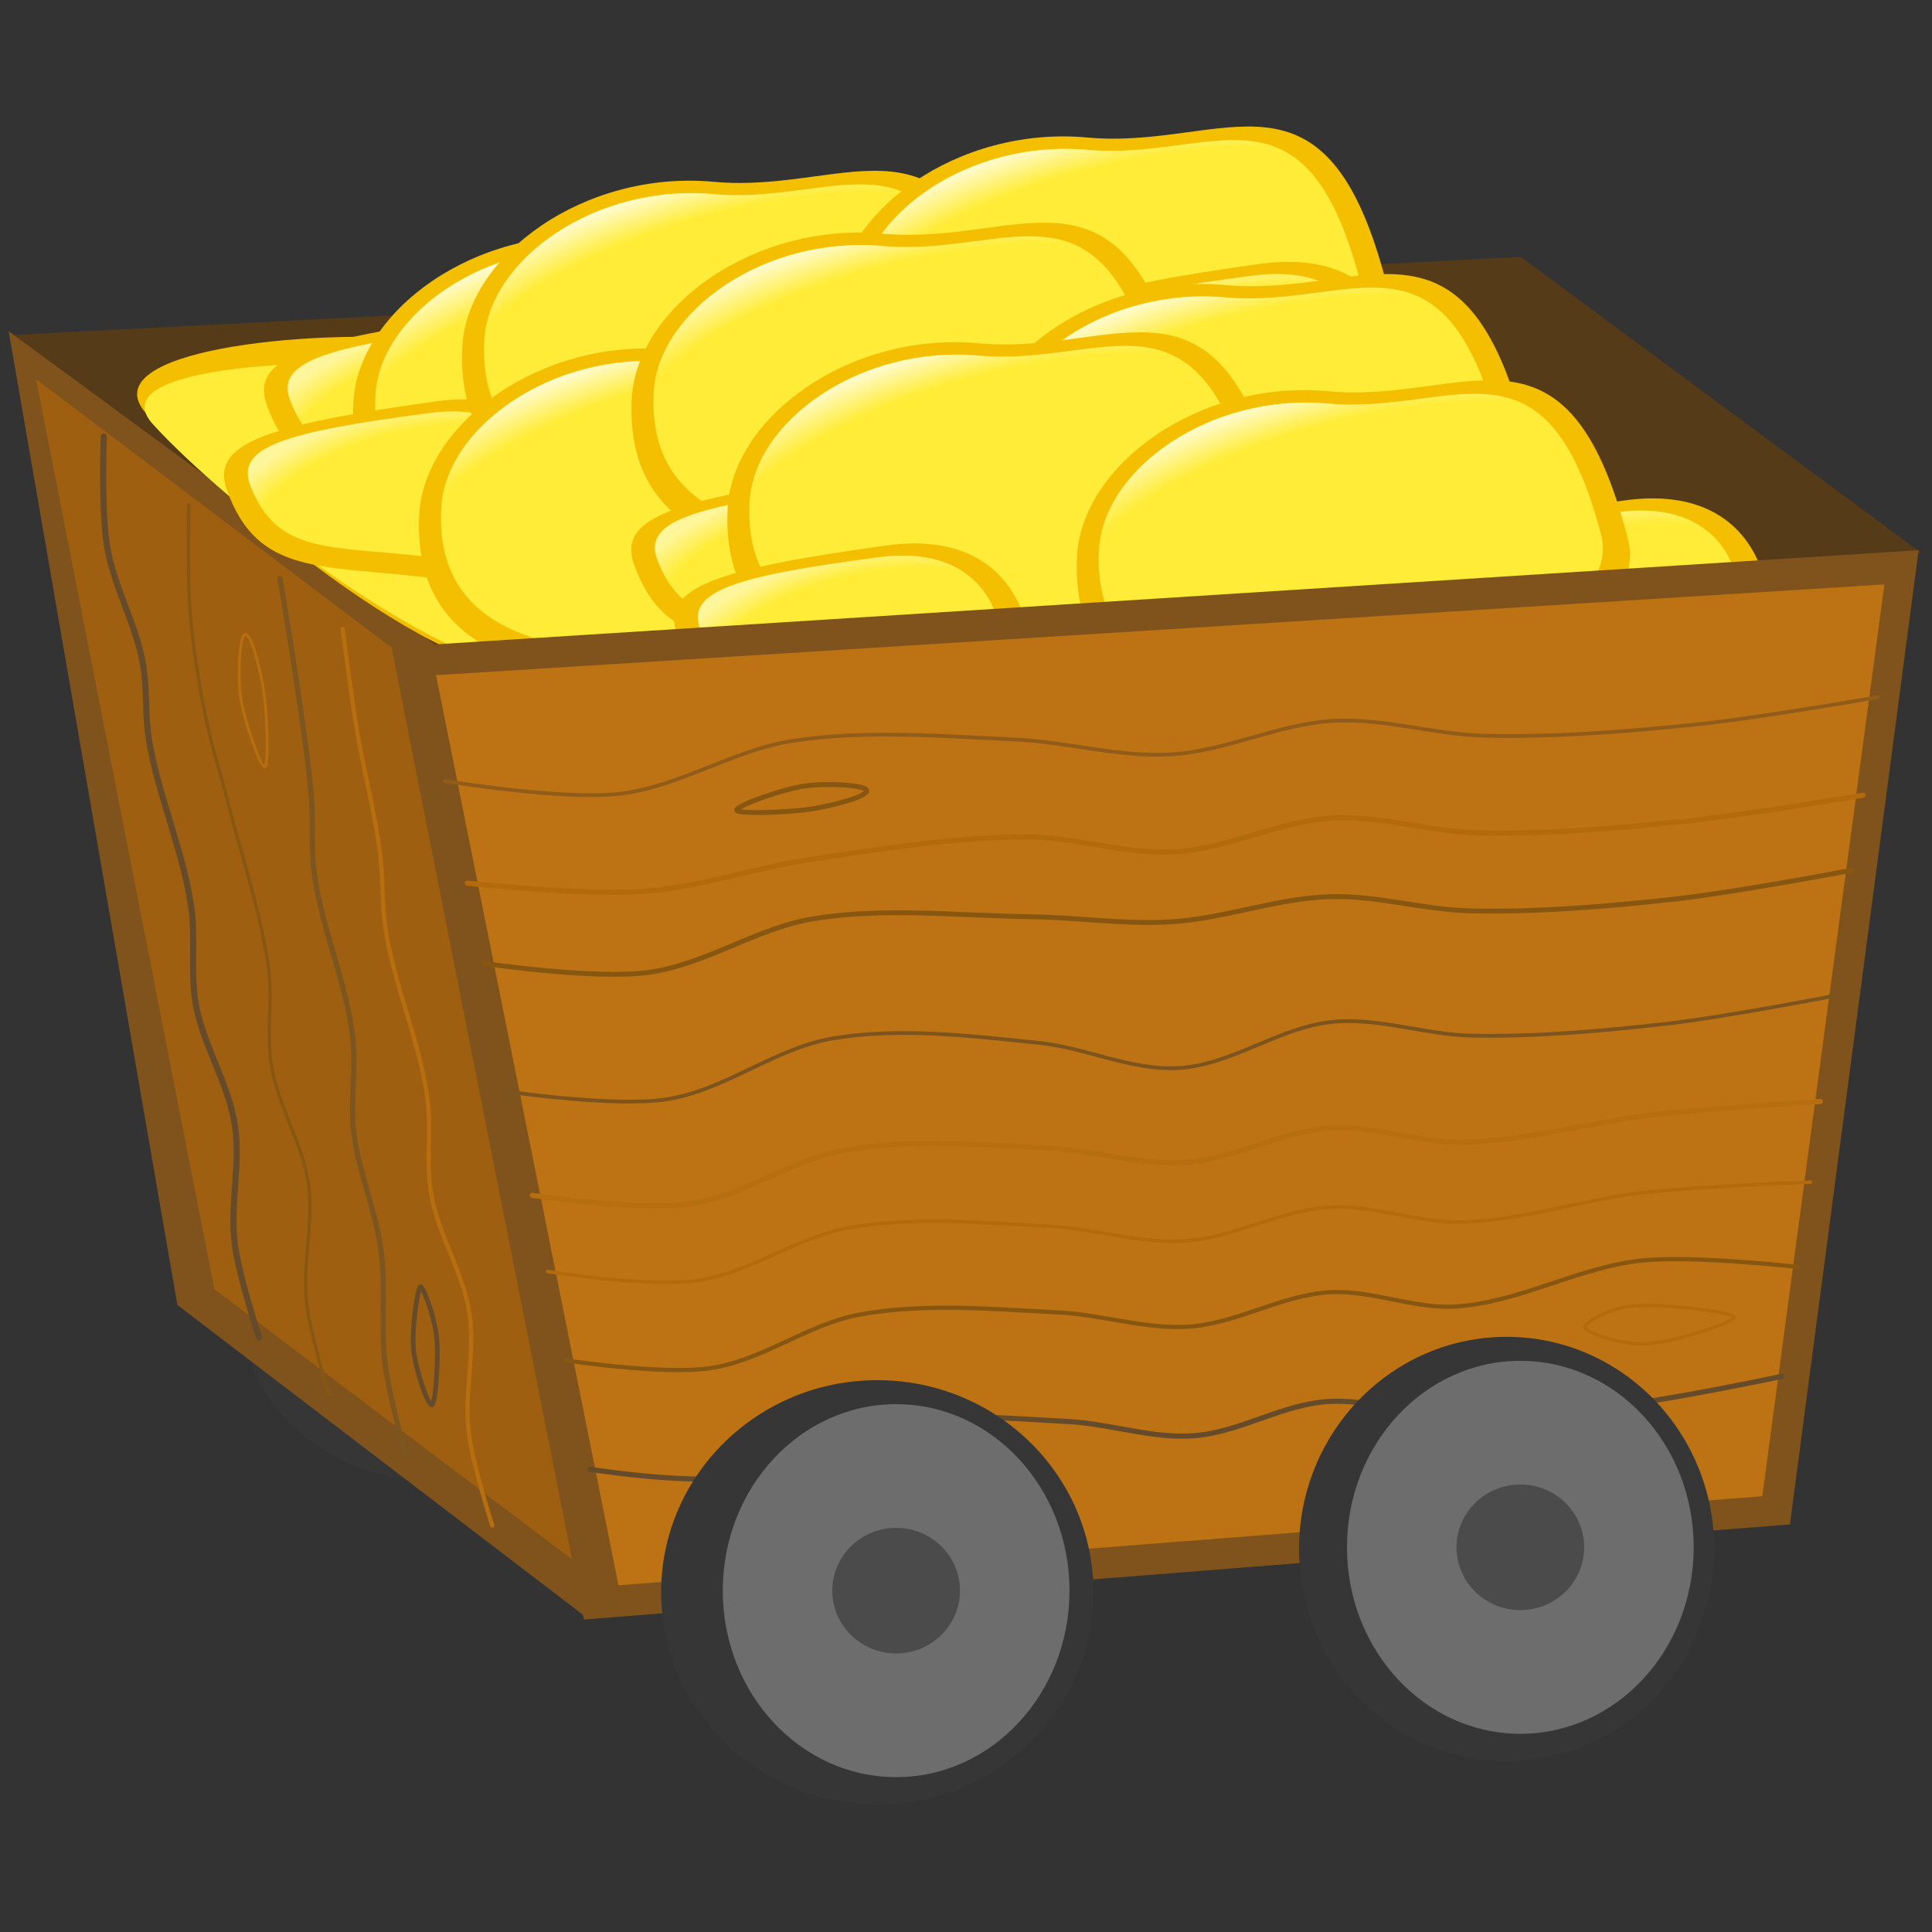 <svg width="200" height="200" version="1.1" id="svg338" xmlns:xlink="http://www.w3.org/1999/xlink" xmlns="http://www.w3.org/2000/svg" xmlns:rdf="http://www.w3.org/1999/02/22-rdf-syntax-ns#" xmlns:cc="http://creativecommons.org/ns#" xmlns:dc="http://purl.org/dc/elements/1.1/"><rect width="100%" height="100%" fill="#333333" stroke="none"/><defs id="defs138"><radialGradient xlink:href="#a" id="r" gradientUnits="userSpaceOnUse" gradientTransform="matrix(.128 .56 -1.277 .289 2044.849 149.067)" cx="-624.746" cy="386.521" fx="-624.746" fy="386.521" r="76.705"/><radialGradient xlink:href="#i" id="B" gradientUnits="userSpaceOnUse" gradientTransform="matrix(-.094 .351 -.72 -.165 1675.829 335.516)" cx="-1110.669" cy="708.431" fx="-1110.669" fy="708.431" r="76.705"/><radialGradient xlink:href="#c" id="t" gradientUnits="userSpaceOnUse" gradientTransform="matrix(-.094 .351 -.72 -.165 1675.829 335.516)" cx="-1110.669" cy="708.431" fx="-1110.669" fy="708.431" r="76.705"/><radialGradient xlink:href="#a" id="u" gradientUnits="userSpaceOnUse" gradientTransform="matrix(.021 .503 -.863 .171 1898.725 269.655)" cx="-1084.338" cy="688.134" fx="-1084.338" fy="688.134" r="76.705"/><radialGradient xlink:href="#d" id="v" gradientUnits="userSpaceOnUse" gradientTransform="matrix(.128 .56 -1.277 .289 2044.849 149.067)" cx="-624.746" cy="386.521" fx="-624.746" fy="386.521" r="76.705"/><radialGradient xlink:href="#e" id="w" gradientUnits="userSpaceOnUse" gradientTransform="matrix(.06 .505 -.836 .098 1829.91 188.621)" cx="-642.68" cy="403.854" fx="-642.68" fy="403.854" r="76.705"/><radialGradient xlink:href="#f" id="x" gradientUnits="userSpaceOnUse" gradientTransform="matrix(-.094 .351 -.72 -.165 1675.829 335.516)" cx="-1110.669" cy="708.431" fx="-1110.669" fy="708.431" r="76.705"/><radialGradient xlink:href="#d" id="y" gradientUnits="userSpaceOnUse" gradientTransform="matrix(.021 .503 -.863 .171 1898.725 269.655)" cx="-1084.338" cy="688.134" fx="-1084.338" fy="688.134" r="76.705"/><radialGradient xlink:href="#g" id="z" gradientUnits="userSpaceOnUse" gradientTransform="matrix(.128 .56 -1.277 .289 2044.849 149.067)" cx="-624.746" cy="386.521" fx="-624.746" fy="386.521" r="76.705"/><radialGradient xlink:href="#h" id="A" gradientUnits="userSpaceOnUse" gradientTransform="matrix(.06 .505 -.836 .098 1829.91 188.621)" cx="-642.68" cy="403.854" fx="-642.68" fy="403.854" r="76.705"/><radialGradient xlink:href="#b" id="s" gradientUnits="userSpaceOnUse" gradientTransform="matrix(.06 .505 -.836 .098 1829.91 188.621)" cx="-642.68" cy="403.854" fx="-642.68" fy="403.854" r="76.705"/><radialGradient xlink:href="#g" id="C" gradientUnits="userSpaceOnUse" gradientTransform="matrix(.021 .503 -.863 .171 1898.725 269.655)" cx="-1084.338" cy="688.134" fx="-1084.338" fy="688.134" r="76.705"/><radialGradient xlink:href="#j" id="D" gradientUnits="userSpaceOnUse" gradientTransform="matrix(.128 .56 -1.277 .289 2044.849 149.067)" cx="-624.746" cy="386.521" fx="-624.746" fy="386.521" r="76.705"/><radialGradient xlink:href="#k" id="E" gradientUnits="userSpaceOnUse" gradientTransform="matrix(.06 .505 -.836 .098 1829.91 188.621)" cx="-642.68" cy="403.854" fx="-642.68" fy="403.854" r="76.705"/><radialGradient xlink:href="#l" id="F" gradientUnits="userSpaceOnUse" gradientTransform="matrix(-.094 .351 -.72 -.165 1675.829 335.516)" cx="-1110.669" cy="708.431" fx="-1110.669" fy="708.431" r="76.705"/><radialGradient xlink:href="#j" id="G" gradientUnits="userSpaceOnUse" gradientTransform="matrix(.021 .503 -.863 .171 1898.725 269.655)" cx="-1084.338" cy="688.134" fx="-1084.338" fy="688.134" r="76.705"/><radialGradient xlink:href="#m" id="H" gradientUnits="userSpaceOnUse" gradientTransform="matrix(.128 .56 -1.277 .289 2044.849 149.067)" cx="-624.746" cy="386.521" fx="-624.746" fy="386.521" r="76.705"/><radialGradient xlink:href="#n" id="I" gradientUnits="userSpaceOnUse" gradientTransform="matrix(.06 .505 -.836 .098 1829.91 188.621)" cx="-642.68" cy="403.854" fx="-642.68" fy="403.854" r="76.705"/><radialGradient xlink:href="#o" id="J" gradientUnits="userSpaceOnUse" gradientTransform="matrix(-.094 .351 -.72 -.165 1675.829 335.516)" cx="-1110.669" cy="708.431" fx="-1110.669" fy="708.431" r="76.705"/><radialGradient xlink:href="#m" id="K" gradientUnits="userSpaceOnUse" gradientTransform="matrix(.021 .503 -.863 .171 1898.725 269.655)" cx="-1084.338" cy="688.134" fx="-1084.338" fy="688.134" r="76.705"/><radialGradient xlink:href="#p" id="L" gradientUnits="userSpaceOnUse" gradientTransform="matrix(1.132 -.081 .054 .753 -317.875 -19.145)" cx="2242.643" cy="405.612" fx="2242.643" fy="405.612" r="55.872"/><radialGradient xlink:href="#j" id="b-3" gradientUnits="userSpaceOnUse" gradientTransform="matrix(.004 .076 -.146 .026 375.713 154.29)" cx="-1084.338" cy="688.134" fx="-1084.338" fy="688.134" r="76.705"/><radialGradient xlink:href="#j" id="c-5" gradientUnits="userSpaceOnUse" gradientTransform="matrix(.028 .122 -.276 .063 405.27 140.351)" cx="-624.746" cy="386.521" fx="-624.746" fy="386.521" r="76.705"/><radialGradient xlink:href="#j" id="d-3" gradientUnits="userSpaceOnUse" gradientTransform="matrix(.004 .076 -.146 .026 373.666 158.647)" cx="-1084.338" cy="688.134" fx="-1084.338" fy="688.134" r="76.705"/><radialGradient xlink:href="#j" id="e-5" gradientUnits="userSpaceOnUse" gradientTransform="matrix(.028 .122 -.276 .063 410.852 137.517)" cx="-624.746" cy="386.521" fx="-624.746" fy="386.521" r="76.705"/><radialGradient xlink:href="#j" id="f-6" gradientUnits="userSpaceOnUse" gradientTransform="matrix(.004 .076 -.146 .026 396.743 153.87)" cx="-1084.338" cy="688.134" fx="-1084.338" fy="688.134" r="76.705"/><radialGradient xlink:href="#j" id="g-2" gradientUnits="userSpaceOnUse" gradientTransform="matrix(.028 .122 -.276 .063 430.002 135.248)" cx="-624.746" cy="386.521" fx="-624.746" fy="386.521" r="76.705"/><radialGradient xlink:href="#j" id="h-9" gradientUnits="userSpaceOnUse" gradientTransform="matrix(.004 .076 -.146 .026 415.893 151.601)" cx="-1084.338" cy="688.134" fx="-1084.338" fy="688.134" r="76.705"/><radialGradient xlink:href="#j" id="i-1" gradientUnits="userSpaceOnUse" gradientTransform="matrix(.028 .122 -.276 .063 408.644 146.114)" cx="-624.746" cy="386.521" fx="-624.746" fy="386.521" r="76.705"/><radialGradient xlink:href="#j" id="j-2" gradientUnits="userSpaceOnUse" gradientTransform="matrix(.028 .122 -.276 .063 419.535 140.175)" cx="-624.746" cy="386.521" fx="-624.746" fy="386.521" r="76.705"/><radialGradient xlink:href="#j" id="k-7" gradientUnits="userSpaceOnUse" gradientTransform="matrix(.004 .076 -.146 .026 394.534 162.467)" cx="-1084.338" cy="688.134" fx="-1084.338" fy="688.134" r="76.705"/><radialGradient xlink:href="#j" id="l-0" gradientUnits="userSpaceOnUse" gradientTransform="matrix(.028 .122 -.276 .063 437.088 142.81)" cx="-624.746" cy="386.521" fx="-624.746" fy="386.521" r="76.705"/><radialGradient xlink:href="#j" id="m-9" gradientUnits="userSpaceOnUse" gradientTransform="matrix(.004 .076 -.146 .026 405.425 156.529)" cx="-1084.338" cy="688.134" fx="-1084.338" fy="688.134" r="76.705"/><radialGradient xlink:href="#j" id="n-3" gradientUnits="userSpaceOnUse" gradientTransform="matrix(.028 .122 -.276 .063 424.45 145.793)" cx="-624.746" cy="386.521" fx="-624.746" fy="386.521" r="76.705"/><radialGradient xlink:href="#j" id="o-6" gradientUnits="userSpaceOnUse" gradientTransform="matrix(.004 .076 -.146 .026 422.978 159.161)" cx="-1084.338" cy="688.134" fx="-1084.338" fy="688.134" r="76.705"/><radialGradient xlink:href="#j" id="p-0" gradientUnits="userSpaceOnUse" gradientTransform="matrix(.004 .076 -.146 .026 396.734 166.033)" cx="-1084.338" cy="688.134" fx="-1084.338" fy="688.134" r="76.705"/><radialGradient xlink:href="#j" id="q" gradientUnits="userSpaceOnUse" gradientTransform="matrix(.004 .076 -.146 .026 434.563 163.726)" cx="-1084.338" cy="688.134" fx="-1084.338" fy="688.134" r="76.705"/><radialGradient xlink:href="#j" id="r-6" gradientUnits="userSpaceOnUse" gradientTransform="matrix(.028 .122 -.276 .063 442.354 148.25)" cx="-624.746" cy="386.521" fx="-624.746" fy="386.521" r="76.705"/><linearGradient id="e"><stop offset="0" style="stop-color:#e8d203;stop-opacity:0" id="stop23"/><stop style="stop-color:#e8d203;stop-opacity:0" offset="0.773" id="stop25"/><stop offset="1" style="stop-color:#e8d203;stop-opacity:1" id="stop27"/></linearGradient><linearGradient id="c"><stop style="stop-color:#e8d203;stop-opacity:0" offset="0" id="stop30"/><stop offset="0.738" style="stop-color:#e8d203;stop-opacity:0" id="stop32"/><stop style="stop-color:#e8d203;stop-opacity:1" offset="1" id="stop34"/></linearGradient><linearGradient id="j"><stop offset="0" style="stop-color:#fffcdc;stop-opacity:0" id="stop37"/><stop style="stop-color:#fffcdc;stop-opacity:0" offset="0.789" id="stop39"/><stop offset="1" style="stop-color:#fffcdc;stop-opacity:1" id="stop41"/></linearGradient><linearGradient id="f"><stop style="stop-color:#e8d203;stop-opacity:0" offset="0" id="stop44"/><stop offset="0.738" style="stop-color:#e8d203;stop-opacity:0" id="stop46"/><stop style="stop-color:#e8d203;stop-opacity:1" offset="1" id="stop48"/></linearGradient><linearGradient id="k"><stop offset="0" style="stop-color:#e8d203;stop-opacity:0" id="stop51"/><stop style="stop-color:#e8d203;stop-opacity:0" offset="0.773" id="stop53"/><stop offset="1" style="stop-color:#e8d203;stop-opacity:1" id="stop55"/></linearGradient><linearGradient id="p"><stop style="stop-color:#a35b00;stop-opacity:1" offset="0" id="stop58"/><stop offset="0.839" style="stop-color:#a35b00;stop-opacity:1" id="stop60"/><stop style="stop-color:#a35b00;stop-opacity:0" offset="1" id="stop62"/></linearGradient><linearGradient id="l"><stop style="stop-color:#e8d203;stop-opacity:0" offset="0" id="stop65"/><stop offset="0.738" style="stop-color:#e8d203;stop-opacity:0" id="stop67"/><stop style="stop-color:#e8d203;stop-opacity:1" offset="1" id="stop69"/></linearGradient><linearGradient id="b"><stop offset="0" style="stop-color:#e8d203;stop-opacity:0" id="stop72"/><stop style="stop-color:#e8d203;stop-opacity:0" offset="0.773" id="stop74"/><stop offset="1" style="stop-color:#e8d203;stop-opacity:1" id="stop76"/></linearGradient><linearGradient id="g"><stop offset="0" style="stop-color:#fffcdc;stop-opacity:0" id="stop79"/><stop style="stop-color:#fffcdc;stop-opacity:0" offset="0.789" id="stop81"/><stop offset="1" style="stop-color:#fffcdc;stop-opacity:1" id="stop83"/></linearGradient><linearGradient id="m"><stop offset="0" style="stop-color:#fffcdc;stop-opacity:0" id="stop86"/><stop style="stop-color:#fffcdc;stop-opacity:0" offset="0.789" id="stop88"/><stop offset="1" style="stop-color:#fffcdc;stop-opacity:1" id="stop90"/></linearGradient><linearGradient id="d"><stop offset="0" style="stop-color:#fffcdc;stop-opacity:0" id="stop93"/><stop style="stop-color:#fffcdc;stop-opacity:0" offset="0.789" id="stop95"/><stop offset="1" style="stop-color:#fffcdc;stop-opacity:1" id="stop97"/></linearGradient><linearGradient id="n"><stop offset="0" style="stop-color:#e8d203;stop-opacity:0" id="stop100"/><stop style="stop-color:#e8d203;stop-opacity:0" offset="0.773" id="stop102"/><stop offset="1" style="stop-color:#e8d203;stop-opacity:1" id="stop104"/></linearGradient><linearGradient id="h"><stop offset="0" style="stop-color:#e8d203;stop-opacity:0" id="stop107"/><stop style="stop-color:#e8d203;stop-opacity:0" offset="0.773" id="stop109"/><stop offset="1" style="stop-color:#e8d203;stop-opacity:1" id="stop111"/></linearGradient><linearGradient id="o"><stop style="stop-color:#e8d203;stop-opacity:0" offset="0" id="stop114"/><stop offset="0.738" style="stop-color:#e8d203;stop-opacity:0" id="stop116"/><stop style="stop-color:#e8d203;stop-opacity:1" offset="1" id="stop118"/></linearGradient><linearGradient id="a"><stop offset="0" style="stop-color:#fffcdc;stop-opacity:0" id="stop121"/><stop style="stop-color:#fffcdc;stop-opacity:0" offset="0.789" id="stop123"/><stop offset="1" style="stop-color:#fffcdc;stop-opacity:1" id="stop125"/></linearGradient><linearGradient id="i"><stop style="stop-color:#e8d203;stop-opacity:0" offset="0" id="stop128"/><stop offset="0.738" style="stop-color:#e8d203;stop-opacity:0" id="stop130"/><stop style="stop-color:#e8d203;stop-opacity:1" offset="1" id="stop132"/></linearGradient></defs><g id="g2015" transform="matrix(2.02 0 0 2.02 -499.752 -136.482)" style="stroke-width:.495"><path d="M277.368 133.66c0 5.278-2.93 10.526-7.805 9.972-6.94-.789-9.963-4.985-9.963-9.973 0-5.278 3.977-9.557 8.884-9.557 6.9 0 8.884 4.28 8.884 9.557z" style="color:#000;display:inline;overflow:visible;visibility:visible;fill:#363636;fill-opacity:1;fill-rule:nonzero;stroke:none;stroke-width:2.602;marker:none;enable-background:accumulate" id="path32"/><path d="m325.335 80.73-77.4 4.011 21.038 16.826 76.874-5.677z" style="color:#000;display:inline;overflow:visible;visibility:visible;fill:#563b19;fill-opacity:1;stroke:none;stroke-width:.802;stroke-linejoin:round;stroke-miterlimit:4;stroke-opacity:1;marker:none;enable-background:accumulate" id="path34"/><path d="m247.847 84.54 8.645 49.902 20.965 16.013-7.59-49.736z" style="color:#000;display:inline;overflow:visible;visibility:visible;fill:#7f531b;fill-opacity:1;stroke:none;stroke-width:.802;stroke-linejoin:round;stroke-miterlimit:4;stroke-opacity:1;marker:none;enable-background:accumulate" id="path36"/><path d="m249.251 86.998 9.137 46.63 19.947 15.071-9.137-46.64z" style="color:#000;display:inline;overflow:visible;visibility:visible;fill:#9e5f11;fill-opacity:1;stroke:none;stroke-width:.802;stroke-linejoin:round;stroke-miterlimit:4;stroke-opacity:1;marker:none;enable-background:accumulate" id="path38"/><path style="display:inline;fill:none;stroke:#654b29;stroke-width:.313;stroke-linecap:round;stroke-linejoin:miter;stroke-miterlimit:4;stroke-dasharray:none;stroke-opacity:1" d="M252.72 89.94s-.137 3.758.166 5.596c.337 2.054 1.43 3.904 1.823 5.947.253 1.314.11 2.687.33 4.007.483 2.892 1.723 5.608 2.157 8.508.249 1.67-.057 3.405.248 5.065.388 2.12 1.653 3.994 1.989 6.124.318 2.014-.257 4.102 0 6.125.209 1.644 1.244 4.8 1.244 4.8" id="path40"/><path style="display:inline;fill:none;stroke:#875712;stroke-width:.168;stroke-linecap:round;stroke-linejoin:miter;stroke-miterlimit:4;stroke-dasharray:none;stroke-opacity:1" d="M257.078 93.436s-.08 3.689.068 5.523c.146 1.827.446 3.642.814 5.434.304 1.479.776 2.913 1.146 4.375.71 2.805 1.67 5.559 2.059 8.436.223 1.647-.125 3.353.15 4.992.351 2.092 1.59 3.95 1.893 6.052.287 1.994-.321 4.048-.098 6.051.18 1.617 1.147 4.728 1.147 4.728" id="path42"/><path style="display:inline;fill:none;stroke:#7c551f;stroke-width:.265;stroke-linecap:round;stroke-linejoin:miter;stroke-miterlimit:4;stroke-dasharray:none;stroke-opacity:1" d="M261.749 97.211s.564 3.333.807 5.005c.3 2.076.632 4.15.806 6.241.107 1.282-.029 2.584.143 3.858.384 2.843 1.62 5.51 1.968 8.358.2 1.626-.134 3.292.06 4.918.247 2.055 1.12 3.986 1.392 6.038.26 1.953-.033 3.959.223 5.913.207 1.58 1.055 4.653 1.055 4.653" id="path44"/><path style="display:inline;fill:none;stroke:#b76e0e;stroke-width:.216;stroke-linecap:round;stroke-linejoin:miter;stroke-miterlimit:4;stroke-dasharray:none;stroke-opacity:1" d="M264.96 99.798s.435 3.366.71 5.038c.354 2.16.925 4.278 1.207 6.45.172 1.317.085 2.667.296 3.978.462 2.883 1.701 5.588 2.118 8.48.241 1.661-.08 3.385.214 5.037.374 2.11 1.63 3.977 1.954 6.097.306 2.005-.282 4.081-.037 6.096.198 1.635 1.207 4.773 1.207 4.773" id="path46"/><path style="color:#000;display:inline;overflow:visible;visibility:visible;fill:none;stroke:#b76e0e;stroke-width:.144;stroke-linecap:round;stroke-linejoin:round;stroke-miterlimit:4;stroke-dasharray:none;stroke-dashoffset:0;stroke-opacity:1;marker:none;enable-background:accumulate" d="M259.976 100.068c-.29.022-.395 2.014-.249 3.177.148 1.163 1.022 3.664 1.244 3.618.224-.045.114-2.918-.082-4.059-.197-1.142-.622-2.758-.913-2.736z" id="path48"/><path style="color:#000;display:inline;overflow:visible;visibility:visible;fill:none;stroke:#654b29;stroke-width:.24;stroke-linecap:round;stroke-linejoin:round;stroke-miterlimit:4;stroke-dasharray:none;stroke-dashoffset:0;stroke-opacity:1;marker:none;enable-background:accumulate" d="M268.948 133.511c-.143.03-.462 2.21-.351 3.244.11 1.035.743 2.862.937 2.809.195-.055.365-2.532.236-3.557-.13-1.026-.679-2.527-.822-2.497z" id="path50"/><path d="M290.615 98.698c1.09 4.22-7.81 3.707-14.546 3.707s-17.498-9.516-21.175-13.646c-2.884-3.239 8.32-4.365 14.61-3.794 6.71.61 18.177 2.378 21.111 13.733z" style="color:#000;display:inline;overflow:visible;visibility:visible;fill:#f4bf00;fill-opacity:1;stroke:none;stroke-width:.495;marker:none;enable-background:accumulate" id="path52"/><path d="M290.619 98.89c1.05 4.004-7.516 3.517-13.999 3.517-6.482 0-17.852-9.196-21.392-13.114-2.774-3.074 9.022-3.476 15.073-2.934 6.456.578 17.494 1.757 20.318 12.53z" style="color:#000;display:inline;overflow:visible;visibility:visible;fill:#ffec39;fill-opacity:1;stroke:none;stroke-width:.481;marker:none;enable-background:accumulate" id="path54"/><path d="M279.205 89.522c0 2.508-1.492 4.077-7.412 3.336-5.86-.734-9.118-.088-10.72-4.54-.858-2.395 2.027-3.336 10.72-4.541 5.846-.81 7.412 3.237 7.412 5.745z" style="color:#000;display:inline;overflow:visible;visibility:visible;fill:#f4bf00;fill-opacity:1;fill-rule:nonzero;stroke:none;stroke-width:.448;marker:none;enable-background:accumulate" id="path56"/><path d="M277.73 89.042c0 2.034-1.273 3.308-6.32 2.707-4.998-.596-7.777-.071-9.142-3.685-.733-1.942 1.728-2.707 9.141-3.684 4.986-.658 6.321 2.627 6.321 4.662z" style="color:#000;display:inline;overflow:visible;visibility:visible;fill:#ffec39;fill-opacity:1;fill-rule:nonzero;stroke:none;stroke-width:.448;marker:none;enable-background:accumulate" id="path58"/><path d="M277.73 89.042c0 2.034-1.273 3.308-6.32 2.707-4.998-.596-7.777-.071-9.142-3.685-.733-1.942 1.728-2.707 9.141-3.684 4.986-.658 6.321 2.627 6.321 4.662z" style="color:#000;display:inline;overflow:visible;visibility:visible;opacity:.6;fill:url(#b-3);fill-opacity:1;fill-rule:nonzero;stroke:none;stroke-width:.33;marker:none;enable-background:accumulate" id="path60"/><path style="color:#000;display:inline;overflow:visible;visibility:visible;fill:#f4bf00;fill-opacity:1;stroke:none;stroke-width:.481;marker:none;enable-background:accumulate" d="M293.754 87.324c1.15 4.52-8.249 9.322-15.362 9.322-7.114 0-13.235-1.464-12.88-8.465.235-4.669 6.239-9.077 12.88-8.465 7.085.653 12.264-4.556 15.362 7.608z" id="path62"/><path style="color:#000;display:inline;overflow:visible;visibility:visible;fill:#ffec39;fill-opacity:1;stroke:none;stroke-width:.481;marker:none;enable-background:accumulate" d="M292.374 87.087c1.05 4.003-7.516 8.256-13.998 8.256-6.483 0-12.061-1.297-11.738-7.498.215-4.135 5.685-8.04 11.738-7.497 6.456.578 11.175-4.036 13.998 6.738z" id="path64"/><path style="color:#000;display:inline;overflow:visible;visibility:visible;fill:url(#c-5);fill-opacity:1;fill-rule:nonzero;stroke:none;stroke-width:.33;marker:none;enable-background:accumulate" d="M292.374 87.087c1.05 4.003-7.516 8.256-13.998 8.256-6.483 0-12.061-1.297-11.738-7.498.215-4.135 5.685-8.04 11.738-7.497 6.456.578 11.175-4.036 13.998 6.738z" id="path66"/><path style="color:#000;display:inline;overflow:visible;visibility:visible;fill:#f4bf00;fill-opacity:1;fill-rule:nonzero;stroke:none;stroke-width:.448;marker:none;enable-background:accumulate" d="M277.159 93.88c0 2.507-1.493 4.077-7.412 3.335-5.86-.733-9.12-.087-10.72-4.54-.859-2.394 2.026-3.335 10.72-4.54 5.845-.81 7.412 3.238 7.412 5.745z" id="path68"/><path style="color:#000;display:inline;overflow:visible;visibility:visible;fill:#ffec39;fill-opacity:1;fill-rule:nonzero;stroke:none;stroke-width:.448;marker:none;enable-background:accumulate" d="M275.684 93.4c0 2.035-1.274 3.308-6.321 2.706-4.997-.594-7.777-.07-9.141-3.684-.734-1.943 1.728-2.706 9.14-3.684 4.986-.658 6.322 2.627 6.322 4.662z" id="path70"/><path style="color:#000;display:inline;overflow:visible;visibility:visible;opacity:.6;fill:url(#d-3);fill-opacity:1;fill-rule:nonzero;stroke:none;stroke-width:.33;marker:none;enable-background:accumulate" d="M275.684 93.4c0 2.035-1.274 3.308-6.321 2.706-4.997-.594-7.777-.07-9.141-3.684-.734-1.943 1.728-2.706 9.14-3.684 4.986-.658 6.322 2.627 6.322 4.662z" id="path72"/><path style="color:#000;display:inline;overflow:visible;visibility:visible;fill:#f4bf00;fill-opacity:1;stroke:none;stroke-width:.481;marker:none;enable-background:accumulate" d="M299.336 84.49c1.152 4.52-8.248 9.322-15.362 9.322-7.114 0-13.234-1.465-12.88-8.465.237-4.669 6.24-9.077 12.88-8.465 7.086.653 12.265-4.557 15.362 7.608z" id="path74"/><path style="color:#000;display:inline;overflow:visible;visibility:visible;fill:#ffec39;fill-opacity:1;stroke:none;stroke-width:.481;marker:none;enable-background:accumulate" d="M297.957 84.252c1.05 4.004-7.516 8.257-14 8.257-6.481 0-12.06-1.298-11.736-7.498.216-4.135 5.685-8.04 11.737-7.498 6.457.58 11.176-4.035 14 6.739z" id="path76"/><path style="color:#000;display:inline;overflow:visible;visibility:visible;fill:url(#e-5);fill-opacity:1;fill-rule:nonzero;stroke:none;stroke-width:.33;marker:none;enable-background:accumulate" d="M297.957 84.252c1.05 4.004-7.516 8.257-14 8.257-6.481 0-12.06-1.298-11.736-7.498.216-4.135 5.685-8.04 11.737-7.498 6.457.58 11.176-4.035 14 6.739z" id="path78"/><path style="color:#000;display:inline;overflow:visible;visibility:visible;fill:#f4bf00;fill-opacity:1;fill-rule:nonzero;stroke:none;stroke-width:.448;marker:none;enable-background:accumulate" d="M300.235 89.101c0 2.508-1.493 4.077-7.412 3.337-5.86-.734-9.119-.088-10.72-4.54-.859-2.394 2.027-3.336 10.72-4.541 5.846-.81 7.412 3.237 7.412 5.744z" id="path80"/><path style="color:#000;display:inline;overflow:visible;visibility:visible;fill:#ffec39;fill-opacity:1;fill-rule:nonzero;stroke:none;stroke-width:.448;marker:none;enable-background:accumulate" d="M298.76 88.622c0 2.034-1.273 3.308-6.322 2.707-4.996-.596-7.777-.071-9.14-3.684-.734-1.943 1.727-2.708 9.14-3.685 4.986-.658 6.322 2.627 6.322 4.662z" id="path82"/><path style="color:#000;display:inline;overflow:visible;visibility:visible;opacity:.6;fill:url(#f-6);fill-opacity:1;fill-rule:nonzero;stroke:none;stroke-width:.33;marker:none;enable-background:accumulate" d="M298.76 88.622c0 2.034-1.273 3.308-6.322 2.707-4.996-.596-7.777-.071-9.14-3.684-.734-1.943 1.727-2.708 9.14-3.685 4.986-.658 6.322 2.627 6.322 4.662z" id="path84"/><path style="color:#000;display:inline;overflow:visible;visibility:visible;fill:#f4bf00;fill-opacity:1;stroke:none;stroke-width:.481;marker:none;enable-background:accumulate" d="M318.486 82.222c1.152 4.519-8.248 9.32-15.362 9.32-7.113 0-13.235-1.463-12.88-8.464.236-4.669 6.239-9.077 12.88-8.465 7.085.653 12.264-4.556 15.362 7.609z" id="path86"/><path style="color:#000;display:inline;overflow:visible;visibility:visible;fill:#ffec39;fill-opacity:1;stroke:none;stroke-width:.481;marker:none;enable-background:accumulate" d="M317.106 81.984c1.05 4.004-7.516 8.255-13.998 8.255-6.482 0-12.06-1.296-11.737-7.496.215-4.136 5.685-8.04 11.737-7.498 6.457.578 11.175-4.035 13.998 6.739z" id="path88"/><path style="color:#000;display:inline;overflow:visible;visibility:visible;fill:url(#g-2);fill-opacity:1;fill-rule:nonzero;stroke:none;stroke-width:.33;marker:none;enable-background:accumulate" d="M317.106 81.984c1.05 4.004-7.516 8.255-13.998 8.255-6.482 0-12.06-1.296-11.737-7.496.215-4.136 5.685-8.04 11.737-7.498 6.457.578 11.175-4.035 13.998 6.739z" id="path90"/><path style="color:#000;display:inline;overflow:visible;visibility:visible;fill:#f4bf00;fill-opacity:1;fill-rule:nonzero;stroke:none;stroke-width:.448;marker:none;enable-background:accumulate" d="M319.384 86.834c0 2.507-1.492 4.076-7.412 3.334-5.86-.733-9.119-.086-10.718-4.539-.86-2.394 2.026-3.336 10.719-4.54 5.845-.81 7.411 3.236 7.411 5.744z" id="path92"/><path style="color:#000;display:inline;overflow:visible;visibility:visible;fill:#ffec39;fill-opacity:1;fill-rule:nonzero;stroke:none;stroke-width:.448;marker:none;enable-background:accumulate" d="M317.909 86.353c0 2.035-1.273 3.31-6.32 2.708-4.998-.596-7.777-.071-9.142-3.686-.733-1.941 1.728-2.706 9.141-3.683 4.986-.658 6.321 2.626 6.321 4.661z" id="path94"/><path style="color:#000;display:inline;overflow:visible;visibility:visible;opacity:.6;fill:url(#h-9);fill-opacity:1;fill-rule:nonzero;stroke:none;stroke-width:.33;marker:none;enable-background:accumulate" d="M317.909 86.353c0 2.035-1.273 3.31-6.32 2.708-4.998-.596-7.777-.071-9.142-3.686-.733-1.941 1.728-2.706 9.141-3.683 4.986-.658 6.321 2.626 6.321 4.661z" id="path96"/><path style="color:#000;display:inline;overflow:visible;visibility:visible;fill:#f4bf00;fill-opacity:1;stroke:none;stroke-width:.481;marker:none;enable-background:accumulate" d="M297.127 93.087c1.152 4.52-8.248 9.322-15.362 9.322-7.114 0-13.234-1.464-12.88-8.465.237-4.669 6.239-9.077 12.88-8.465 7.086.653 12.264-4.556 15.362 7.608z" id="path98"/><path style="color:#000;display:inline;overflow:visible;visibility:visible;fill:#ffec39;fill-opacity:1;stroke:none;stroke-width:.481;marker:none;enable-background:accumulate" d="M295.747 92.85c1.05 4.003-7.516 8.256-13.998 8.256-6.482 0-12.06-1.297-11.737-7.498.215-4.135 5.685-8.04 11.737-7.497 6.457.578 11.176-4.036 13.998 6.738z" id="path100"/><path style="color:#000;display:inline;overflow:visible;visibility:visible;fill:url(#i-1);fill-opacity:1;fill-rule:nonzero;stroke:none;stroke-width:.33;marker:none;enable-background:accumulate" d="M295.747 92.85c1.05 4.003-7.516 8.256-13.998 8.256-6.482 0-12.06-1.297-11.737-7.498.215-4.135 5.685-8.04 11.737-7.497 6.457.578 11.176-4.036 13.998 6.738z" id="path102"/><path style="color:#000;display:inline;overflow:visible;visibility:visible;fill:#f4bf00;fill-opacity:1;stroke:none;stroke-width:.481;marker:none;enable-background:accumulate" d="M308.019 87.149c1.151 4.52-8.248 9.322-15.362 9.322-7.114 0-13.235-1.465-12.88-8.465.236-4.669 6.24-9.077 12.88-8.465 7.085.653 12.263-4.557 15.362 7.608z" id="path104"/><path style="color:#000;display:inline;overflow:visible;visibility:visible;fill:#ffec39;fill-opacity:1;stroke:none;stroke-width:.481;marker:none;enable-background:accumulate" d="M306.639 86.912c1.05 4.003-7.517 8.256-13.999 8.256s-12.06-1.298-11.737-7.498c.216-4.135 5.686-8.04 11.737-7.498 6.457.58 11.176-4.035 13.999 6.739z" id="path106"/><path style="color:#000;display:inline;overflow:visible;visibility:visible;fill:#f4bf00;fill-opacity:1;fill-rule:nonzero;stroke:none;stroke-width:.448;marker:none;enable-background:accumulate" d="M298.025 97.7c0 2.507-1.493 4.076-7.412 3.335-5.86-.734-9.119-.088-10.718-4.54-.86-2.394 2.026-3.336 10.719-4.541 5.845-.81 7.411 3.238 7.411 5.745z" id="path108"/><path style="color:#000;display:inline;overflow:visible;visibility:visible;fill:url(#j-2);fill-opacity:1;fill-rule:nonzero;stroke:none;stroke-width:.33;marker:none;enable-background:accumulate" d="M306.639 86.912c1.05 4.003-7.517 8.256-13.999 8.256s-12.06-1.298-11.737-7.498c.216-4.135 5.686-8.04 11.737-7.498 6.457.58 11.176-4.035 13.999 6.739z" id="path110"/><path style="color:#000;display:inline;overflow:visible;visibility:visible;fill:#ffec39;fill-opacity:1;fill-rule:nonzero;stroke:none;stroke-width:.448;marker:none;enable-background:accumulate" d="M296.55 97.22c0 2.034-1.273 3.307-6.32 2.706-4.998-.595-7.778-.07-9.142-3.684-.733-1.943 1.728-2.707 9.141-3.685 4.986-.658 6.32 2.627 6.32 4.662z" id="path112"/><path style="color:#000;display:inline;overflow:visible;visibility:visible;fill:#f4bf00;fill-opacity:1;stroke:none;stroke-width:.481;marker:none;enable-background:accumulate" d="M325.572 89.782c1.15 4.52-8.249 9.322-15.362 9.322-7.114 0-13.235-1.464-12.88-8.465.236-4.669 6.239-9.077 12.88-8.465 7.085.653 12.264-4.556 15.362 7.608z" id="path114"/><path style="color:#000;display:inline;overflow:visible;visibility:visible;fill:#f4bf00;fill-opacity:1;fill-rule:nonzero;stroke:none;stroke-width:.448;marker:none;enable-background:accumulate" d="M308.917 91.761c0 2.508-1.492 4.077-7.413 3.336-5.859-.734-9.118-.088-10.718-4.54-.86-2.394 2.026-3.336 10.72-4.541 5.845-.81 7.41 3.237 7.41 5.745z" id="path116"/><path style="color:#000;display:inline;overflow:visible;visibility:visible;opacity:.6;fill:url(#k-7);fill-opacity:1;fill-rule:nonzero;stroke:none;stroke-width:.33;marker:none;enable-background:accumulate" d="M296.55 97.22c0 2.034-1.273 3.307-6.32 2.706-4.998-.595-7.778-.07-9.142-3.684-.733-1.943 1.728-2.707 9.141-3.685 4.986-.658 6.32 2.627 6.32 4.662z" id="path118"/><path style="color:#000;display:inline;overflow:visible;visibility:visible;fill:#ffec39;fill-opacity:1;stroke:none;stroke-width:.481;marker:none;enable-background:accumulate" d="M324.192 89.544c1.05 4.004-7.516 8.256-13.998 8.256-6.483 0-12.061-1.296-11.738-7.497.215-4.135 5.685-8.04 11.738-7.497 6.456.578 11.175-4.036 13.998 6.738z" id="path120"/><path style="color:#000;display:inline;overflow:visible;visibility:visible;fill:#ffec39;fill-opacity:1;fill-rule:nonzero;stroke:none;stroke-width:.448;marker:none;enable-background:accumulate" d="M307.442 91.281c0 2.035-1.273 3.308-6.322 2.707-4.996-.596-7.776-.071-9.14-3.684-.733-1.943 1.727-2.707 9.14-3.685 4.986-.658 6.322 2.627 6.322 4.662z" id="path122"/><path style="color:#000;display:inline;overflow:visible;visibility:visible;fill:url(#l-0);fill-opacity:1;fill-rule:nonzero;stroke:none;stroke-width:.33;marker:none;enable-background:accumulate" d="M324.192 89.544c1.05 4.004-7.516 8.256-13.998 8.256-6.483 0-12.061-1.296-11.738-7.497.215-4.135 5.685-8.04 11.738-7.497 6.456.578 11.175-4.036 13.998 6.738z" id="path124"/><path style="color:#000;display:inline;overflow:visible;visibility:visible;fill:#f4bf00;fill-opacity:1;stroke:none;stroke-width:.481;marker:none;enable-background:accumulate" d="M312.933 92.766c1.152 4.52-8.248 9.321-15.362 9.321-7.114 0-13.234-1.463-12.88-8.465.237-4.667 6.24-9.077 12.88-8.464 7.086.653 12.265-4.556 15.362 7.608z" id="path126"/><path style="color:#000;display:inline;overflow:visible;visibility:visible;fill:#f4bf00;fill-opacity:1;fill-rule:nonzero;stroke:none;stroke-width:.448;marker:none;enable-background:accumulate" d="M326.47 94.394c0 2.507-1.493 4.077-7.412 3.335-5.86-.733-9.119-.087-10.72-4.54-.859-2.394 2.027-3.335 10.72-4.54 5.845-.81 7.412 3.238 7.412 5.745z" id="path128"/><path style="color:#000;display:inline;overflow:visible;visibility:visible;opacity:.6;fill:url(#m-9);fill-opacity:1;fill-rule:nonzero;stroke:none;stroke-width:.33;marker:none;enable-background:accumulate" d="M307.442 91.281c0 2.035-1.273 3.308-6.322 2.707-4.996-.596-7.776-.071-9.14-3.684-.733-1.943 1.727-2.707 9.14-3.685 4.986-.658 6.322 2.627 6.322 4.662z" id="path130"/><path style="color:#000;display:inline;overflow:visible;visibility:visible;fill:#ffec39;fill-opacity:1;fill-rule:nonzero;stroke:none;stroke-width:.448;marker:none;enable-background:accumulate" d="M324.995 93.914c0 2.035-1.273 3.308-6.321 2.707-4.997-.595-7.777-.07-9.141-3.684-.734-1.943 1.728-2.707 9.14-3.685 4.986-.658 6.322 2.627 6.322 4.662z" id="path132"/><path style="color:#000;display:inline;overflow:visible;visibility:visible;fill:#ffec39;fill-opacity:1;stroke:none;stroke-width:.481;marker:none;enable-background:accumulate" d="M311.554 92.528c1.05 4.004-7.516 8.256-14 8.256-6.481 0-12.06-1.297-11.736-7.497.216-4.135 5.685-8.04 11.737-7.498 6.457.579 11.176-4.035 14 6.74z" id="path134"/><path style="color:#000;display:inline;overflow:visible;visibility:visible;fill:url(#n-3);fill-opacity:1;fill-rule:nonzero;stroke:none;stroke-width:.33;marker:none;enable-background:accumulate" d="M311.554 92.528c1.05 4.004-7.516 8.256-14 8.256-6.481 0-12.06-1.297-11.736-7.497.216-4.135 5.685-8.04 11.737-7.498 6.457.579 11.176-4.035 14 6.74z" id="path136"/><path style="color:#000;display:inline;overflow:visible;visibility:visible;fill:#f4bf00;fill-opacity:1;fill-rule:nonzero;stroke:none;stroke-width:.448;marker:none;enable-background:accumulate" d="M300.226 101.266c0 2.507-1.492 4.076-7.412 3.335-5.86-.733-9.119-.087-10.72-4.54-.858-2.394 2.027-3.336 10.72-4.54 5.846-.811 7.412 3.237 7.412 5.744z" id="path138"/><path style="color:#000;display:inline;overflow:visible;visibility:visible;fill:#ffec39;fill-opacity:1;fill-rule:nonzero;stroke:none;stroke-width:.448;marker:none;enable-background:accumulate" d="M298.75 100.785c0 2.035-1.273 3.309-6.32 2.707-4.997-.595-7.777-.07-9.14-3.684-.735-1.944 1.726-2.707 9.14-3.685 4.985-.657 6.321 2.628 6.321 4.662z" id="path140"/><path style="color:#000;display:inline;overflow:visible;visibility:visible;opacity:.6;fill:url(#o-6);fill-opacity:1;fill-rule:nonzero;stroke:none;stroke-width:.33;marker:none;enable-background:accumulate" d="M324.995 93.914c0 2.035-1.273 3.308-6.321 2.707-4.997-.595-7.777-.07-9.141-3.684-.734-1.943 1.728-2.707 9.14-3.685 4.986-.658 6.322 2.627 6.322 4.662z" id="path142"/><path style="color:#000;display:inline;overflow:visible;visibility:visible;opacity:.6;fill:url(#p-0);fill-opacity:1;fill-rule:nonzero;stroke:none;stroke-width:.33;marker:none;enable-background:accumulate" d="M298.75 100.785c0 2.035-1.273 3.309-6.32 2.707-4.997-.595-7.777-.07-9.14-3.684-.735-1.944 1.726-2.707 9.14-3.685 4.985-.657 6.321 2.628 6.321 4.662z" id="path144"/><path style="color:#000;display:inline;overflow:visible;visibility:visible;fill:#f4bf00;fill-opacity:1;fill-rule:nonzero;stroke:none;stroke-width:.448;marker:none;enable-background:accumulate" d="M338.054 98.958c0 2.507-1.491 4.077-7.412 3.335-5.858-.734-9.119-.087-10.718-4.54-.86-2.394 2.026-3.336 10.719-4.54 5.846-.81 7.411 3.237 7.411 5.745z" id="path146"/><path style="color:#000;display:inline;overflow:visible;visibility:visible;fill:#ffec39;fill-opacity:1;fill-rule:nonzero;stroke:none;stroke-width:.448;marker:none;enable-background:accumulate" d="M336.58 98.477c0 2.036-1.273 3.309-6.322 2.707-4.996-.594-7.776-.07-9.14-3.683-.734-1.944 1.727-2.708 9.14-3.685 4.986-.658 6.322 2.627 6.322 4.662z" id="path148"/><path style="color:#000;display:inline;overflow:visible;visibility:visible;opacity:.6;fill:url(#q);fill-opacity:1;fill-rule:nonzero;stroke:none;stroke-width:.33;marker:none;enable-background:accumulate" d="M336.58 98.477c0 2.036-1.273 3.309-6.322 2.707-4.996-.594-7.776-.07-9.14-3.683-.734-1.944 1.727-2.708 9.14-3.685 4.986-.658 6.322 2.627 6.322 4.662z" id="path150"/><path style="color:#000;display:inline;overflow:visible;visibility:visible;fill:#f4bf00;fill-opacity:1;stroke:none;stroke-width:.481;marker:none;enable-background:accumulate" d="M330.837 95.223c1.152 4.521-8.248 9.322-15.361 9.322-7.114 0-13.235-1.464-12.881-8.465.237-4.669 6.239-9.077 12.88-8.465 7.086.654 12.264-4.556 15.362 7.608z" id="path152"/><path style="color:#000;display:inline;overflow:visible;visibility:visible;fill:#ffec39;fill-opacity:1;stroke:none;stroke-width:.481;marker:none;enable-background:accumulate" d="M329.457 94.985c1.05 4.004-7.516 8.257-13.998 8.257-6.482 0-12.06-1.297-11.737-7.498.216-4.134 5.685-8.04 11.737-7.497 6.457.578 11.176-4.036 13.998 6.738z" id="path154"/><path style="color:#000;display:inline;overflow:visible;visibility:visible;fill:url(#r-6);fill-opacity:1;fill-rule:nonzero;stroke:none;stroke-width:.33;marker:none;enable-background:accumulate" d="M329.457 94.985c1.05 4.004-7.516 8.257-13.998 8.257-6.482 0-12.06-1.297-11.737-7.498.216-4.134 5.685-8.04 11.737-7.497 6.457.578 11.176-4.036 13.998 6.738z" id="path156"/><path d="m345.728 95.76-78.263 4.97 9.86 49.832 61.806-4.875z" style="color:#000;display:inline;overflow:visible;visibility:visible;fill:#7f531b;fill-opacity:1;stroke:none;stroke-width:.802;stroke-linejoin:round;stroke-miterlimit:4;stroke-opacity:1;marker:none;enable-background:accumulate" id="path158"/><path d="m343.973 97.515-74.226 4.651 9.351 46.641 58.618-4.563z" style="color:#000;display:inline;overflow:visible;visibility:visible;fill:#bd7214;fill-opacity:1;stroke:none;stroke-width:.802;stroke-linejoin:round;stroke-miterlimit:4;stroke-opacity:1;marker:none;enable-background:accumulate" id="path160"/><g id="g182" style="display:inline;stroke-width:.495" transform="translate(246.847 60.112)"><path style="fill:none;stroke:#654b29;stroke-width:.27;stroke-linecap:round;stroke-linejoin:miter;stroke-miterlimit:4;stroke-dasharray:none;stroke-opacity:1" d="M33.315 71.343s-5.378 1.132-8.106 1.466c-3.124.383-6.279.695-9.427.612-2.15-.056-4.257-.894-6.401-.753-2.447.16-4.667 1.643-7.114 1.807-2.203.149-4.373-.638-6.579-.753-3.375-.176-6.82-.51-10.14.1-2.683.493-4.947 2.427-7.647 2.832-2.446.368-7.417-.412-7.417-.412" transform="translate(59.483 8.645) scale(.972)" id="path162"/><path style="fill:none;stroke:#915c1a;stroke-width:.196;stroke-linecap:round;stroke-linejoin:miter;stroke-miterlimit:4;stroke-dasharray:none;stroke-opacity:1" d="M-37.182 39.944s6.123 1.022 9.169.687c3.2-.353 6.03-2.318 9.21-2.8 3.854-.582 7.807-.243 11.704-.066 2.725.123 5.419.93 8.142.787 2.953-.155 5.724-1.622 8.677-1.775 2.665-.137 5.296.726 7.964.788 3.669.084 7.343-.21 10.992-.58 3.257-.329 9.708-1.455 9.708-1.455" transform="translate(59.483 8.645) scale(.972)" id="path164"/><path style="fill:none;stroke:#b36a0b;stroke-width:.27;stroke-linecap:round;stroke-linejoin:miter;stroke-miterlimit:4;stroke-dasharray:none;stroke-opacity:1" d="M37.598 40.701s-6.41 1.078-9.643 1.4c-3.542.354-7.106.67-10.666.585-2.56-.06-5.082-.92-7.639-.782-2.847.154-5.504 1.623-8.35 1.78-2.616.144-5.198-.786-7.818-.782-3.772.006-7.523.613-11.252 1.16-3.027.443-5.956 1.502-9.01 1.717-3.065.215-9.206-.44-9.206-.44" transform="translate(59.483 8.645) scale(.972)" id="path166"/><path style="fill:none;stroke:#7d541e;stroke-width:.196;stroke-linecap:round;stroke-linejoin:miter;stroke-miterlimit:4;stroke-dasharray:none;stroke-opacity:1" d="M-33.707 56.35s5.503.799 8.209.387c3.106-.473 5.718-2.708 8.817-3.22 3.55-.586 7.223-.124 10.806.237 2.487.25 4.875 1.47 7.371 1.332 2.843-.158 5.323-2.166 8.157-2.437 2.441-.233 4.867.682 7.32.729 3.454.065 6.914-.247 10.345-.638 2.998-.342 8.921-1.492 8.921-1.492" transform="translate(59.483 8.645) scale(.972)" id="path168-2"/><path style="fill:none;stroke:#b76e0e;stroke-width:.27;stroke-linecap:round;stroke-linejoin:miter;stroke-miterlimit:4;stroke-dasharray:none;stroke-opacity:1" d="M35.347 56.85s-5.8.363-8.685.685c-3.395.378-6.723 1.4-10.14 1.462-2.344.042-4.65-.895-6.988-.75-2.638.163-5.063 1.645-7.7 1.812-2.398.152-4.767-.637-7.167-.75-3.571-.17-7.207-.502-10.726.104-2.871.494-5.348 2.435-8.235 2.836-2.733.38-8.271-.453-8.271-.453" transform="translate(59.483 8.645) scale(.972)" id="path170-6"/><path style="fill:none;stroke:#875712;stroke-width:.221;stroke-linecap:round;stroke-linejoin:miter;stroke-miterlimit:4;stroke-dasharray:none;stroke-opacity:1" d="M-30.77 70.502s5.078.772 7.58.409c2.792-.406 5.162-2.343 7.937-2.837 3.419-.609 6.958-.276 10.43-.104 2.3.113 4.569.9 6.868.75 2.54-.167 4.862-1.65 7.402-1.812 2.24-.144 4.45.895 6.69.75 3.38-.22 6.474-2.09 9.844-2.428 2.71-.272 8.166.34 8.166.34" transform="translate(59.483 8.645) scale(.972)" id="path172-1"/><path style="display:inline;fill:none;stroke:#b36a0b;stroke-width:.186;stroke-linecap:round;stroke-linejoin:miter;stroke-miterlimit:4;stroke-dasharray:none;stroke-opacity:1" d="M34.833 61.099s-5.901.225-8.831.555c-3.2.36-6.307 1.47-9.527 1.55-2.35.06-4.658-.919-7.004-.782-2.62.154-5.035 1.624-7.656 1.78-2.4.144-4.766-.66-7.167-.782-3.472-.176-7.008-.511-10.431.073-2.84.484-5.29 2.417-8.146 2.804-2.589.35-7.827-.483-7.827-.483" transform="translate(59.483 8.645) scale(.972)" id="path174-8"/><path style="display:inline;fill:none;stroke:#875712;stroke-width:.257px;stroke-linecap:round;stroke-linejoin:miter;stroke-opacity:1" d="M-35.109 49.569s5.763.85 8.613.482c3.054-.394 5.72-2.344 8.759-2.837 3.783-.614 7.674-.156 11.51-.104 2.445.033 4.89.413 7.329.267 2.84-.17 5.578-1.25 8.422-1.329 2.474-.068 4.91.696 7.384.75 3.58.078 7.166-.226 10.724-.617 3.16-.346 9.404-1.53 9.404-1.53" transform="translate(59.483 8.645) scale(.972)" id="path176-7"/><path style="color:#000;display:inline;overflow:visible;visibility:visible;fill:none;stroke:#875712;stroke-width:.257px;stroke-linecap:round;stroke-linejoin:miter;stroke-miterlimit:4;stroke-dasharray:none;stroke-dashoffset:0;stroke-opacity:1;marker:none;enable-background:accumulate" d="M-14.928 40.463c-.023-.3-2.032-.408-3.205-.257-1.173.152-3.696 1.052-3.65 1.281.046.23 2.944.117 4.095-.085 1.152-.203 2.782-.64 2.76-.94z" transform="translate(59.483 8.645) scale(.972)" id="path178-9"/><path style="color:#000;display:inline;overflow:visible;visibility:visible;fill:none;stroke:#b36a0b;stroke-width:.169;stroke-linecap:round;stroke-linejoin:miter;stroke-miterlimit:4;stroke-dasharray:none;stroke-dashoffset:0;stroke-opacity:1;marker:none;enable-background:accumulate" d="M22.92 68.759c0 .205 1.71.884 3.084.876 1.373-.008 4.888-1.141 4.798-1.424-.09-.284-4.257-.784-5.598-.548-1.341.235-2.285.89-2.285 1.096z" transform="translate(59.483 8.645) scale(.972)" id="path180-2"/></g><ellipse style="color:#000;display:inline;overflow:visible;visibility:visible;fill:#363636;fill-opacity:1;stroke:none;stroke-width:2.489;marker:none;enable-background:accumulate" cx="292.361" cy="149.17" rx="11.078" ry="10.874" id="ellipse184"/><ellipse style="color:#000;display:inline;overflow:visible;visibility:visible;fill:#6d6d6d;fill-opacity:1;stroke:none;stroke-width:2.489;marker:none;enable-background:accumulate" cx="293.327" cy="149.082" rx="8.884" ry="9.557" id="ellipse186"/><ellipse style="color:#000;display:inline;overflow:visible;visibility:visible;fill:#4b4b4b;fill-opacity:1;stroke:none;stroke-width:2.489;marker:none;enable-background:accumulate" cx="293.327" cy="149.082" rx="3.271" ry="3.218" id="ellipse188"/><ellipse style="color:#000;display:inline;overflow:visible;visibility:visible;fill:#363636;fill-opacity:1;stroke:none;stroke-width:2.489;marker:none;enable-background:accumulate" cx="324.613" cy="146.949" rx="10.639" ry="10.874" id="ellipse190"/><ellipse style="color:#000;display:inline;overflow:visible;visibility:visible;fill:#6d6d6d;fill-opacity:1;stroke:none;stroke-width:2.489;marker:none;enable-background:accumulate" cx="325.315" cy="146.861" rx="8.884" ry="9.557" id="ellipse192"/><ellipse style="color:#000;display:inline;overflow:visible;visibility:visible;fill:#4b4b4b;fill-opacity:1;stroke:none;stroke-width:2.489;marker:none;enable-background:accumulate" cx="325.315" cy="146.861" rx="3.271" ry="3.218" id="ellipse194"/></g></svg>